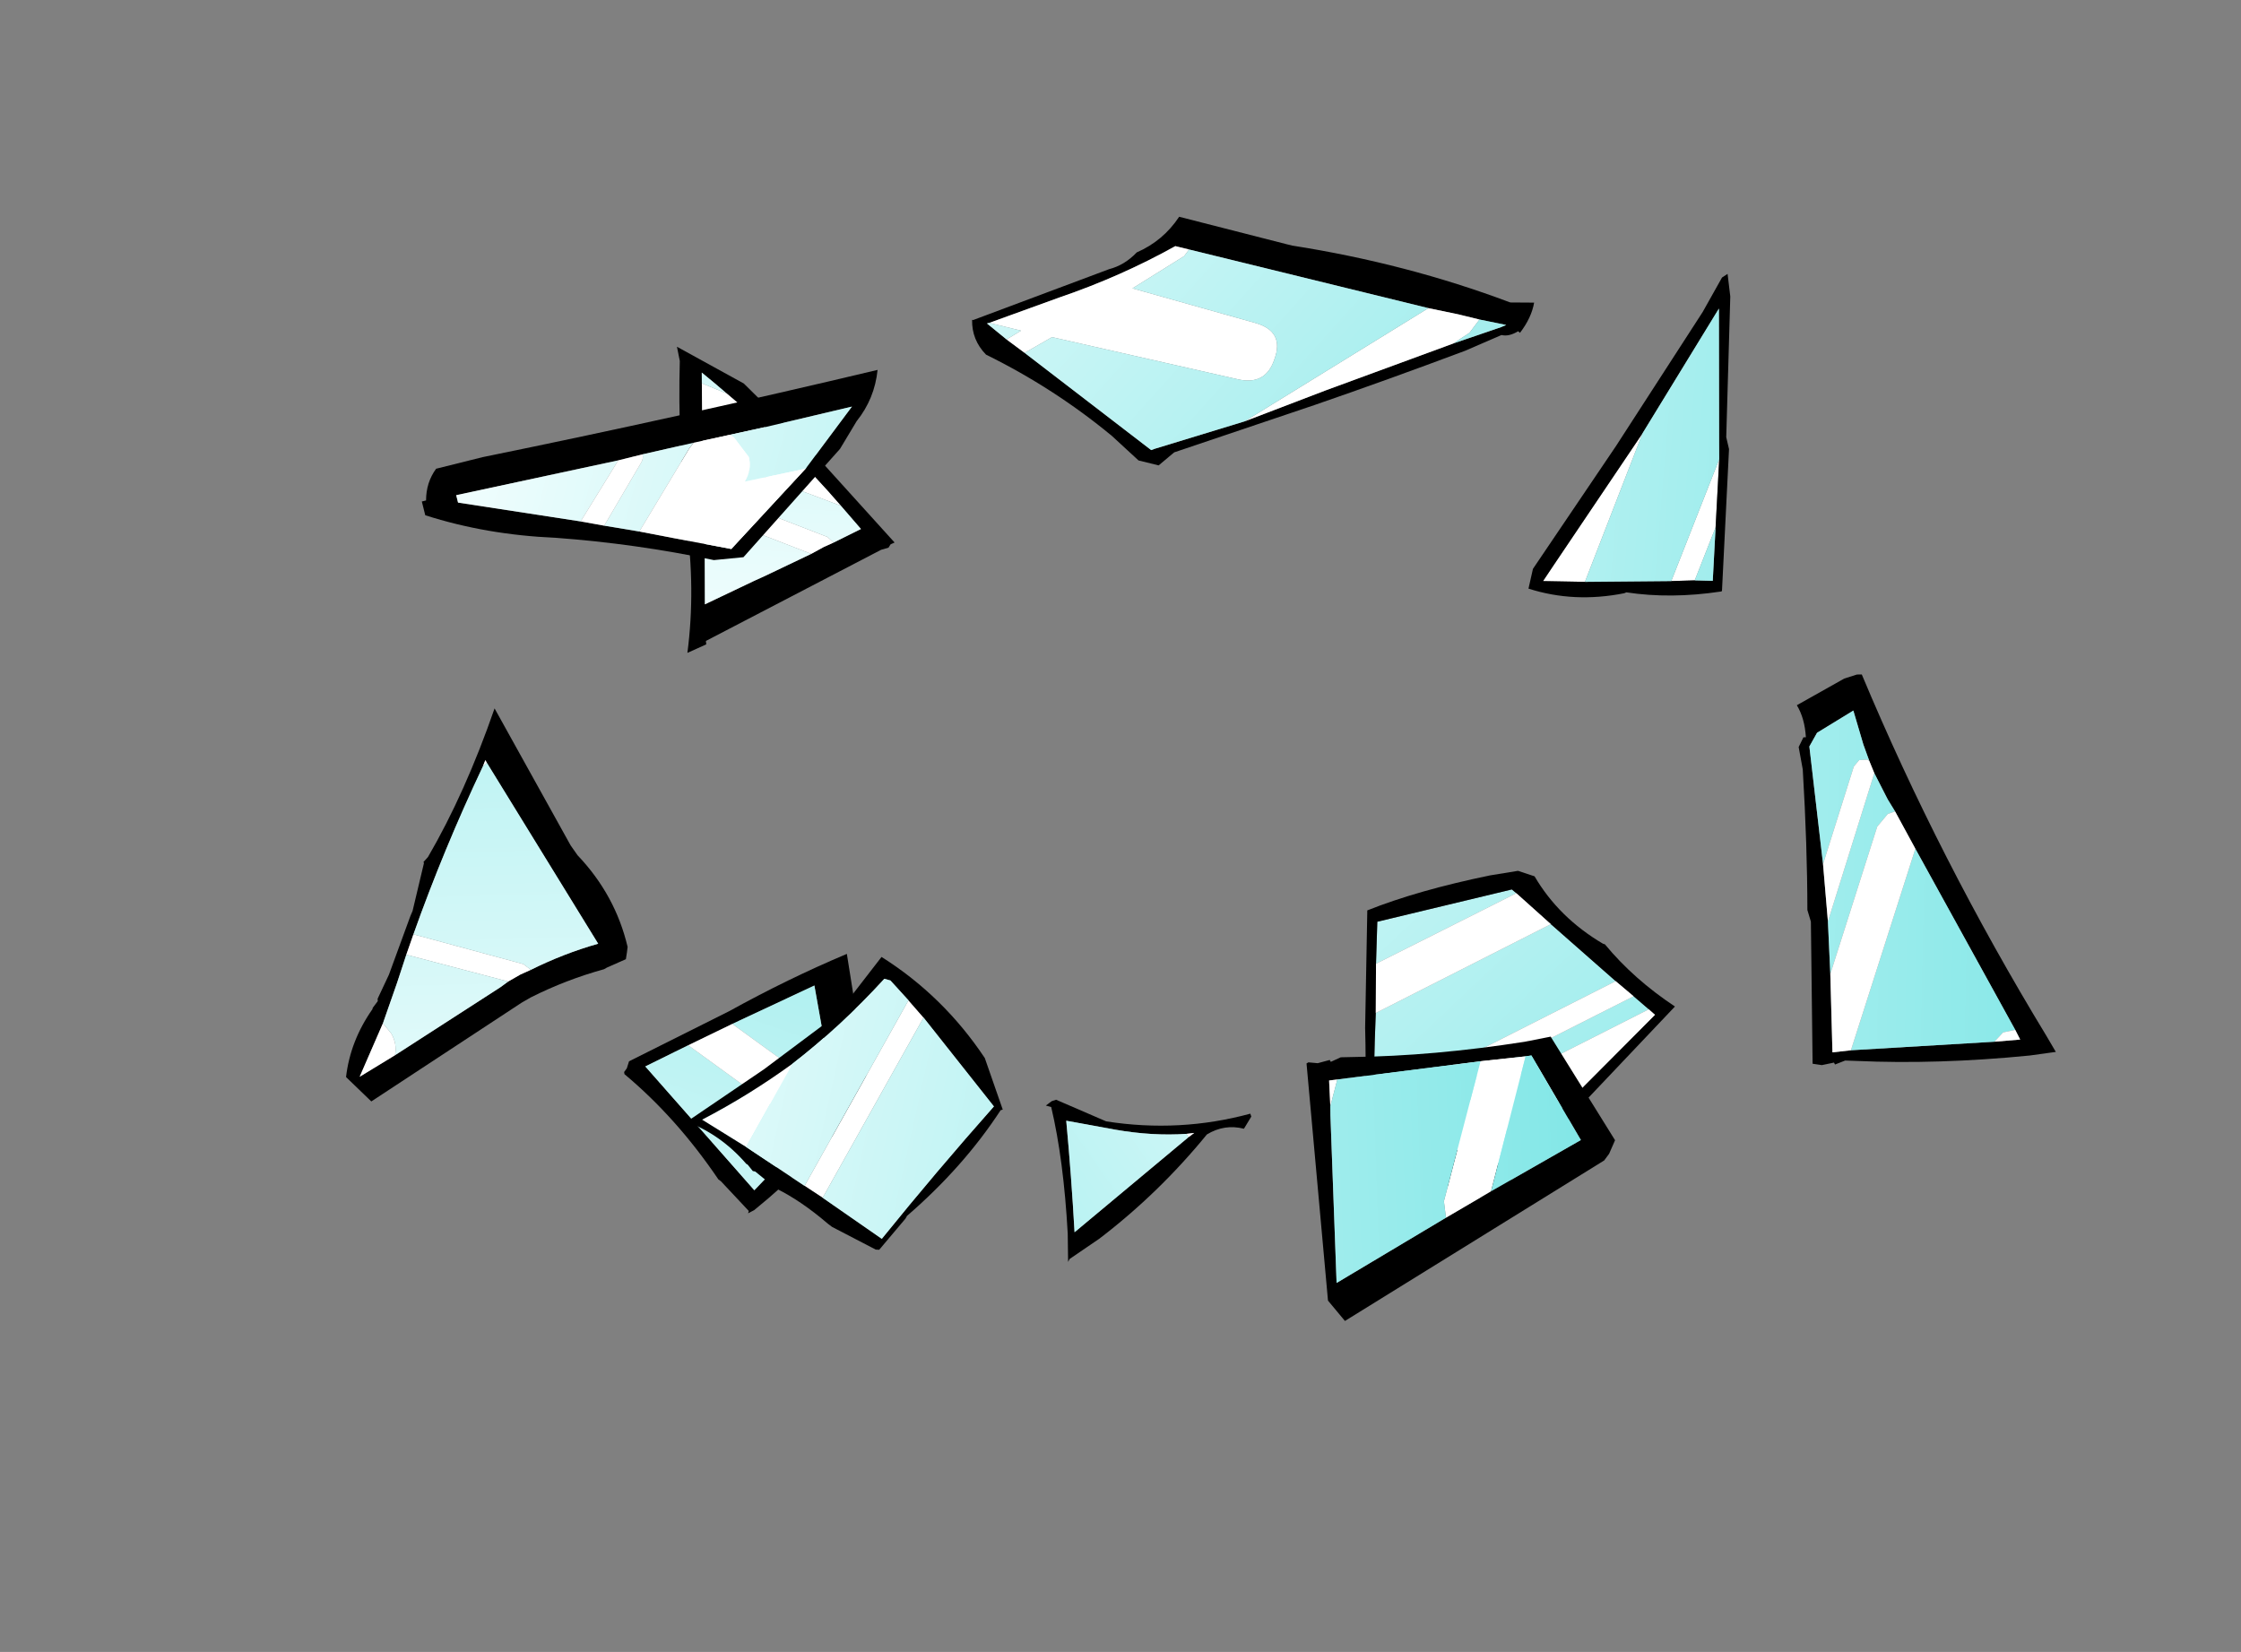 <?xml version="1.0" encoding="UTF-8" standalone="no"?>
<svg xmlns:ffdec="https://www.free-decompiler.com/flash" xmlns:xlink="http://www.w3.org/1999/xlink" ffdec:objectType="frame" height="58.9px" width="79.9px" xmlns="http://www.w3.org/2000/svg">
  <rect width="100%" height="100%" fill="#808080" stroke="none"/>
  <g transform="matrix(1.0, 0.0, 0.0, 1.0, 42.15, 26.05)">
    <use ffdec:characterId="268" height="14.6" transform="matrix(-0.386, -0.673, 0.673, -0.386, -29.137, 13.53)" width="13.05" xlink:href="#shape0"/>
    <use ffdec:characterId="269" height="10.95" transform="matrix(-0.122, -0.767, 0.767, -0.122, -19.007, 17.772)" width="11.05" xlink:href="#shape1"/>
    <use ffdec:characterId="270" height="8.65" transform="matrix(-0.35, 0.693, -0.693, -0.35, 2.498, 13.693)" width="9.85" xlink:href="#shape2"/>
    <use ffdec:characterId="271" height="12.9" transform="matrix(0.748, -0.211, 0.211, 0.748, -18.686, 10.317)" width="14.1" xlink:href="#shape3"/>
    <use ffdec:characterId="272" height="10.75" transform="matrix(-0.32, -0.708, 0.708, -0.32, -17.642, -2.771)" width="13.0" xlink:href="#shape4"/>
    <use ffdec:characterId="273" height="14.8" transform="matrix(0.737, 0.244, -0.244, 0.737, 7.551, 3.536)" width="14.8" xlink:href="#shape5"/>
    <use ffdec:characterId="274" height="11.1" transform="matrix(0.67, -0.392, 0.392, 0.67, 1.317, 13.69)" width="15.1" xlink:href="#shape6"/>
    <use ffdec:characterId="275" height="19.75" transform="matrix(0.691, -0.353, 0.353, 0.691, 17.128, 1.409)" width="10.2" xlink:href="#shape7"/>
    <use ffdec:characterId="276" height="13.25" transform="matrix(0.712, -0.31, 0.31, 0.712, 9.37, -11.898)" width="14.15" xlink:href="#shape8"/>
    <use ffdec:characterId="277" height="11.45" transform="matrix(0.755, 0.185, -0.185, 0.755, -6.196, -19.933)" width="24.85" xlink:href="#shape9"/>
    <use ffdec:characterId="278" height="7.4" transform="matrix(0.754, -0.188, 0.188, 0.754, -27.364, -9.187)" width="21.75" xlink:href="#shape10"/>
  </g>
  <defs>
    <g id="shape0" transform="matrix(1.0, 0.0, 0.0, 1.0, 6.55, 7.3)">
      <path d="M-4.8 -7.3 Q-3.45 -6.3 -2.7 -4.7 L-2.65 -4.65 -2.5 -4.3 -2.4 -4.25 -1.7 -3.25 0.15 -1.05 0.3 -0.85 1.95 0.7 2.0 0.7 2.1 1.0 Q3.8 3.95 6.5 7.05 L-0.7 6.95 -1.25 7.0 Q-3.7 7.6 -6.05 6.9 L-6.25 6.75 -6.5 6.55 -6.4 5.6 -6.4 5.45 Q-5.95 3.7 -5.85 1.9 L-5.85 1.5 -5.85 1.4 -6.35 -6.85 -4.8 -7.3 M4.5 5.5 L4.65 5.5 4.45 5.25 Q2.05 1.8 -0.65 -1.35 L-1.3 -2.1 -2.2 -3.1 -3.5 -4.6 -5.1 -6.75 -5.05 -4.85 -4.75 0.9 -4.7 1.35 -4.7 2.0 -4.75 2.5 Q-4.85 4.2 -5.25 5.8 L4.5 5.5" fill="#000000" fill-rule="evenodd" stroke="none"/>
      <path d="M4.45 5.25 L4.65 5.5 4.5 5.5 4.45 5.25 M-4.75 2.5 L-4.7 2.0 -4.7 1.35 -1.3 -2.1 -0.65 -1.35 -4.35 2.35 -4.7 2.5 -4.75 2.5 M-5.05 -4.85 L-5.1 -6.75 -3.5 -4.6 -4.1 -4.5 Q-4.65 -4.5 -5.05 -4.85" fill="#ffffff" fill-rule="evenodd" stroke="none"/>
      <path d="M4.45 5.25 L4.5 5.5 -5.25 5.8 Q-4.85 4.2 -4.75 2.5 L-4.7 2.5 -4.35 2.35 -0.65 -1.35 Q2.05 1.8 4.45 5.25 M-4.7 1.35 L-4.75 0.9 -5.05 -4.85 Q-4.65 -4.5 -4.1 -4.5 L-3.5 -4.6 -2.2 -3.1 -1.3 -2.1 -4.7 1.35" fill="url(#gradient0)" fill-rule="evenodd" stroke="none"/>
    </g>
    <linearGradient gradientTransform="matrix(0.026, 0.014, -0.007, 0.013, 14.2, -6.25)" gradientUnits="userSpaceOnUse" id="gradient0" spreadMethod="pad" x1="-819.2" x2="819.2">
      <stop offset="0.0" stop-color="#f3fefe"/>
      <stop offset="1.0" stop-color="#7fe6e6"/>
    </linearGradient>
    <g id="shape1" transform="matrix(1.0, 0.0, 0.0, 1.0, 5.55, 5.45)">
      <path d="M2.0 -5.25 L2.2 -5.15 3.75 -0.25 Q4.8 2.65 5.5 5.5 L-1.05 5.5 Q-3.75 2.4 -5.45 -0.55 L-5.55 -0.85 -5.45 -0.8 -3.9 -1.85 -3.8 -1.95 Q-0.7 -3.4 1.65 -5.45 L1.75 -5.45 1.9 -5.3 2.0 -5.25 M2.5 -2.35 L2.3 -3.0 1.85 -4.45 -4.55 -0.4 -2.35 2.5 -1.35 3.9 -0.95 3.9 4.3 3.8 3.15 -0.2 2.5 -2.35" fill="#000000" fill-rule="evenodd" stroke="none"/>
      <path d="M-2.35 2.5 L-4.55 -0.4 1.85 -4.45 2.3 -3.0 2.5 -2.35 -2.35 2.5 M3.15 -0.2 L4.3 3.8 -0.95 3.9 3.15 -0.2" fill="url(#gradient1)" fill-rule="evenodd" stroke="none"/>
      <path d="M-2.35 2.5 L2.5 -2.35 3.15 -0.2 -0.95 3.9 -1.35 3.9 -2.35 2.5" fill="#ffffff" fill-rule="evenodd" stroke="none"/>
    </g>
    <linearGradient gradientTransform="matrix(0.026, 0.014, -0.007, 0.013, 6.65, -7.8)" gradientUnits="userSpaceOnUse" id="gradient1" spreadMethod="pad" x1="-819.2" x2="819.2">
      <stop offset="0.0" stop-color="#f3fefe"/>
      <stop offset="1.0" stop-color="#7fe6e6"/>
    </linearGradient>
    <g id="shape2" transform="matrix(1.0, 0.0, 0.0, 1.0, 4.95, 4.35)">
      <path d="M4.9 0.15 L3.75 0.75 Q0.8 2.45 -1.1 4.05 L-1.05 4.3 -1.25 4.2 -1.35 4.15 -1.5 4.0 -1.65 1.5 Q-2.7 -1.75 -4.95 -4.25 L-4.85 -4.35 -4.2 -4.3 Q-4.0 -3.4 -3.2 -2.9 0.2 -2.15 3.3 -0.65 L4.75 0.15 4.9 0.15 M-2.7 -2.2 L-3.0 -2.35 -2.8 -2.05 Q-2.0 -0.7 -1.5 0.95 L-0.85 3.15 Q1.3 1.8 3.55 0.5 L-2.7 -2.2" fill="#000000" fill-rule="evenodd" stroke="none"/>
      <path d="M-2.8 -2.05 L-3.0 -2.35 -2.7 -2.2 -2.8 -2.05" fill="#ffffff" fill-rule="evenodd" stroke="none"/>
      <path d="M-2.8 -2.05 L-2.7 -2.2 3.55 0.5 Q1.3 1.8 -0.85 3.15 L-1.5 0.95 Q-2.0 -0.7 -2.8 -2.05" fill="url(#gradient2)" fill-rule="evenodd" stroke="none"/>
    </g>
    <linearGradient gradientTransform="matrix(0.026, 0.014, -0.007, 0.013, 3.4, 1.65)" gradientUnits="userSpaceOnUse" id="gradient2" spreadMethod="pad" x1="-819.2" x2="819.2">
      <stop offset="0.0" stop-color="#f3fefe"/>
      <stop offset="1.0" stop-color="#7fe6e6"/>
    </linearGradient>
    <g id="shape3" transform="matrix(1.0, 0.0, 0.0, 1.0, 7.05, 6.45)">
      <path d="M-4.75 0.25 L-6.35 -1.5 Q-3.95 -2.0 -1.65 -2.85 L-4.75 0.25 M4.25 -4.2 L4.7 -3.25 -2.0 3.45 -2.65 2.7 4.25 -4.2" fill="#ffffff" fill-rule="evenodd" stroke="none"/>
      <path d="M-3.0 -2.95 L0.9 -4.45 3.6 -6.45 Q5.85 -3.95 6.9 -0.7 L7.05 1.8 6.95 1.8 Q4.6 3.85 1.5 5.3 L1.4 5.4 -0.15 6.45 -0.3 6.4 -1.95 4.85 -2.1 4.65 Q-3.0 3.3 -3.95 2.45 L-4.65 1.45 -4.75 1.4 -4.9 1.05 -4.95 1.0 Q-5.7 -0.6 -7.05 -1.6 L-3.0 -2.95 M-1.65 -2.85 Q-3.95 -2.0 -6.35 -1.5 L-4.75 0.25 -2.65 2.7 -2.0 3.45 0.1 6.0 Q3.35 3.7 6.7 1.55 L4.7 -3.25 4.25 -4.2 3.7 -5.3 3.45 -5.45 Q0.95 -3.9 -1.65 -2.85" fill="#000000" fill-rule="evenodd" stroke="none"/>
      <path d="M-4.75 0.25 L-1.65 -2.85 Q0.95 -3.9 3.45 -5.45 L3.7 -5.3 4.25 -4.2 -2.65 2.7 -4.75 0.25 M4.7 -3.25 L6.7 1.55 Q3.35 3.7 0.1 6.0 L-2.0 3.45 4.7 -3.25" fill="url(#gradient3)" fill-rule="evenodd" stroke="none"/>
    </g>
    <linearGradient gradientTransform="matrix(0.026, 0.014, -0.007, 0.013, 11.95, -0.55)" gradientUnits="userSpaceOnUse" id="gradient3" spreadMethod="pad" x1="-819.2" x2="819.2">
      <stop offset="0.0" stop-color="#f3fefe"/>
      <stop offset="1.0" stop-color="#7fe6e6"/>
    </linearGradient>
    <g id="shape4" transform="matrix(1.0, 0.0, 0.0, 1.0, 6.5, 5.4)">
      <path d="M-6.5 -5.4 Q-4.0 -3.85 -0.95 -2.95 2.55 -1.8 5.85 -0.2 L6.5 -0.05 3.7 2.05 -0.2 3.55 -5.8 5.35 -5.8 5.15 -5.9 5.0 -5.85 4.65 -6.35 -4.4 -6.5 -4.45 -6.5 -5.4 M1.55 -1.0 L0.7 -1.35 0.35 -1.5 -1.9 -2.45 -4.8 -3.75 -4.75 -1.25 -4.75 -0.85 -4.75 -0.75 -4.7 1.65 -4.65 2.3 -4.65 2.8 -4.6 4.2 -3.25 3.8 Q0.3 2.75 3.6 1.15 4.25 0.85 4.95 0.5 L4.5 0.3 1.55 -1.0" fill="#000000" fill-rule="evenodd" stroke="none"/>
      <path d="M0.7 -1.35 L-0.1 -0.45 -1.2 -0.4 -4.3 2.65 -4.65 2.8 -4.65 2.3 -4.7 1.65 -1.95 -1.05 Q-2.5 -1.75 -1.9 -2.45 L0.35 -1.5 0.7 -1.35 M-3.25 3.8 L1.55 -1.0 4.5 0.3 3.6 1.15 Q0.3 2.75 -3.25 3.8" fill="#ffffff" fill-rule="evenodd" stroke="none"/>
      <path d="M0.7 -1.35 L1.55 -1.0 -3.25 3.8 -4.6 4.2 -4.65 2.8 -4.3 2.65 -1.2 -0.4 -0.1 -0.45 0.7 -1.35 M4.5 0.3 L4.95 0.5 Q4.25 0.85 3.6 1.15 L4.5 0.3 M-1.9 -2.45 Q-2.5 -1.75 -1.95 -1.05 L-4.7 1.65 -4.75 -0.75 -4.75 -0.85 -4.75 -1.25 -4.8 -3.75 -1.9 -2.45" fill="url(#gradient4)" fill-rule="evenodd" stroke="none"/>
    </g>
    <linearGradient gradientTransform="matrix(0.026, 0.014, -0.007, 0.013, 14.75, 5.95)" gradientUnits="userSpaceOnUse" id="gradient4" spreadMethod="pad" x1="-819.2" x2="819.2">
      <stop offset="0.0" stop-color="#f3fefe"/>
      <stop offset="1.0" stop-color="#7fe6e6"/>
    </linearGradient>
    <g id="shape5" transform="matrix(1.0, 0.0, 0.0, 1.0, 7.4, 7.4)">
      <path d="M-6.25 -1.3 L-6.8 -3.15 -1.4 -6.5 -1.15 -6.4 -6.25 -1.3 M0.8 -5.55 L4.45 -4.0 -4.35 4.85 -5.2 2.05 -5.55 0.85 0.8 -5.55 M5.45 -3.6 L6.3 -3.25 -1.85 4.95 -2.15 5.65 -2.15 5.7 -3.8 5.7 5.45 -3.6 M4.35 1.5 L2.3 5.65 0.25 5.65 4.35 1.5" fill="url(#gradient5)" fill-rule="evenodd" stroke="none"/>
      <path d="M-0.6 -7.4 Q1.05 -5.95 3.35 -5.45 L3.45 -5.45 Q5.2 -4.35 7.4 -3.75 L2.75 6.15 2.95 7.35 -4.05 7.4 Q-4.75 4.55 -5.8 1.65 L-7.4 -3.5 Q-5.5 -5.1 -2.55 -6.8 L-1.4 -7.4 -0.6 -7.4 M-1.15 -6.4 L-1.4 -6.5 -6.8 -3.15 -6.25 -1.3 -5.55 0.85 -5.2 2.05 -4.35 4.85 -4.1 5.7 -3.8 5.7 -2.15 5.7 -1.15 5.65 0.25 5.65 2.3 5.65 4.35 1.5 6.65 -3.1 6.3 -3.25 5.45 -3.6 4.45 -4.0 0.8 -5.55 -1.15 -6.4" fill="#000000" fill-rule="evenodd" stroke="none"/>
      <path d="M-6.25 -1.3 L-1.15 -6.4 0.8 -5.55 -5.55 0.85 -6.25 -1.3 M4.45 -4.0 L5.45 -3.6 -3.8 5.7 -4.1 5.7 -4.35 4.85 4.45 -4.0 M6.3 -3.25 L6.65 -3.1 4.35 1.5 0.25 5.65 -1.15 5.65 -2.15 5.7 -2.15 5.65 -1.85 4.95 6.3 -3.25" fill="#ffffff" fill-rule="evenodd" stroke="none"/>
    </g>
    <linearGradient gradientTransform="matrix(0.026, 0.014, -0.007, 0.013, -2.9, -5.9)" gradientUnits="userSpaceOnUse" id="gradient5" spreadMethod="pad" x1="-819.2" x2="819.2">
      <stop offset="0.0" stop-color="#f3fefe"/>
      <stop offset="1.0" stop-color="#7fe6e6"/>
    </linearGradient>
    <g id="shape6" transform="matrix(1.0, 0.0, 0.0, 1.0, 7.55, 5.55)">
      <path d="M7.55 4.65 L7.0 5.05 6.65 5.2 -7.35 5.55 -7.55 4.35 -2.9 -5.55 -2.85 -5.55 -2.8 -5.55 -2.45 -5.3 -1.9 -5.15 -1.9 -5.05 -1.4 -5.0 -0.95 -4.75 Q2.3 -2.9 6.25 -1.35 L7.4 -0.95 7.55 4.65 M-2.05 -4.2 L-2.4 -4.35 -2.95 -3.3 -3.15 -2.95 -6.8 3.85 -0.95 3.8 0.05 3.8 1.45 3.8 6.2 3.85 6.2 -0.65 5.95 -0.75 4.05 -1.6 -2.05 -4.2" fill="#000000" fill-rule="evenodd" stroke="none"/>
      <path d="M-2.05 -4.2 L-2.95 -3.3 -2.4 -4.35 -2.05 -4.2 M-0.95 3.8 L-0.65 3.1 4.05 -1.6 5.95 -0.75 1.45 3.8 0.05 3.8 -0.95 3.8" fill="#ffffff" fill-rule="evenodd" stroke="none"/>
      <path d="M-2.95 -3.3 L-2.05 -4.2 4.05 -1.6 -0.65 3.1 -0.95 3.8 -6.8 3.85 -3.15 -2.95 -2.95 -3.3 M1.45 3.8 L5.95 -0.75 6.2 -0.65 6.2 3.85 1.45 3.8" fill="url(#gradient6)" fill-rule="evenodd" stroke="none"/>
    </g>
    <linearGradient gradientTransform="matrix(0.026, 0.014, -0.007, 0.013, -13.2, -7.7)" gradientUnits="userSpaceOnUse" id="gradient6" spreadMethod="pad" x1="-819.2" x2="819.2">
      <stop offset="0.0" stop-color="#f3fefe"/>
      <stop offset="1.0" stop-color="#7fe6e6"/>
    </linearGradient>
    <g id="shape7" transform="matrix(1.0, 0.0, 0.0, 1.0, 5.1, 9.9)">
      <path d="M4.25 -9.85 L4.85 -9.75 5.05 -9.65 Q4.35 -0.45 5.05 9.0 L5.1 9.85 3.95 9.45 Q0.0 7.9 -3.25 6.05 L-3.7 5.8 -4.2 5.75 -4.2 5.65 -4.75 5.5 -5.1 5.25 -2.2 -0.6 -2.1 -1.15 Q-0.75 -3.8 0.65 -7.0 L0.95 -8.0 1.35 -8.3 1.45 -8.25 Q1.8 -9.05 1.75 -9.75 L4.25 -9.85 M3.55 -5.95 L3.65 -6.75 3.95 -8.35 2.0 -8.2 1.4 -7.8 -0.5 -2.7 -1.5 -0.25 -2.5 1.95 -4.05 5.2 -3.25 5.5 2.8 8.15 3.9 8.6 3.9 8.1 3.6 -1.4 3.55 -3.35 3.5 -4.0 3.5 -5.35 3.55 -5.95" fill="#000000" fill-rule="evenodd" stroke="none"/>
      <path d="M-0.5 -2.7 L1.4 -7.8 2.0 -8.2 3.95 -8.35 3.65 -6.75 3.55 -5.95 3.5 -6.05 3.15 -6.2 2.8 -6.05 -0.5 -2.7 M3.5 -5.35 L3.5 -4.0 3.55 -3.35 3.2 -3.4 2.5 -3.1 -2.5 1.95 -1.5 -0.25 3.5 -5.35 M3.6 -1.4 L3.9 8.1 3.35 7.95 2.8 8.15 -3.25 5.5 3.6 -1.4" fill="url(#gradient7)" fill-rule="evenodd" stroke="none"/>
      <path d="M-0.5 -2.7 L2.8 -6.05 3.15 -6.2 3.5 -6.05 3.55 -5.95 3.5 -5.35 -1.5 -0.25 -0.5 -2.7 M3.55 -3.35 L3.6 -1.4 -3.25 5.5 -4.05 5.2 -2.5 1.95 2.5 -3.1 3.2 -3.4 3.55 -3.35 M3.9 8.1 L3.9 8.6 2.8 8.15 3.35 7.95 3.9 8.1" fill="#ffffff" fill-rule="evenodd" stroke="none"/>
    </g>
    <linearGradient gradientTransform="matrix(0.026, 0.014, -0.007, 0.013, -15.5, 3.1)" gradientUnits="userSpaceOnUse" id="gradient7" spreadMethod="pad" x1="-819.2" x2="819.2">
      <stop offset="0.0" stop-color="#f3fefe"/>
      <stop offset="1.0" stop-color="#7fe6e6"/>
    </linearGradient>
    <g id="shape8" transform="matrix(1.0, 0.0, 0.0, 1.0, 7.05, 6.65)">
      <path d="M0.6 -1.5 L-4.55 3.7 -6.3 2.9 -5.6 2.45 0.6 -1.5 M-0.9 5.25 L3.35 1.0 1.95 3.8 0.1 5.65 -0.9 5.25" fill="#ffffff" fill-rule="evenodd" stroke="none"/>
      <path d="M-0.75 -1.45 L5.35 -5.5 6.8 -6.6 7.1 -6.65 6.8 -5.65 4.05 0.2 3.95 0.75 1.05 6.6 1.0 6.6 Q-1.25 6.0 -3.0 4.9 L-3.1 4.9 Q-5.4 4.4 -7.05 2.95 L-6.5 2.2 -0.75 -1.45 M0.6 -1.5 L-5.6 2.45 -6.3 2.9 -4.55 3.7 -0.9 5.25 0.1 5.65 0.85 6.0 1.95 3.8 3.35 1.0 3.65 0.3 6.1 -5.35 0.6 -1.5" fill="#000000" fill-rule="evenodd" stroke="none"/>
      <path d="M-4.55 3.7 L0.6 -1.5 6.1 -5.35 3.65 0.3 3.35 1.0 -0.9 5.25 -4.55 3.7 M1.95 3.8 L0.85 6.0 0.1 5.65 1.95 3.8" fill="url(#gradient8)" fill-rule="evenodd" stroke="none"/>
    </g>
    <linearGradient gradientTransform="matrix(0.026, 0.014, -0.007, 0.013, -9.35, 4.45)" gradientUnits="userSpaceOnUse" id="gradient8" spreadMethod="pad" x1="-819.2" x2="819.2">
      <stop offset="0.0" stop-color="#f3fefe"/>
      <stop offset="1.0" stop-color="#7fe6e6"/>
    </linearGradient>
    <g id="shape9" transform="matrix(1.0, 0.0, 0.0, 1.0, 12.4, 5.75)">
      <path d="M11.4 -5.4 L12.45 -5.65 Q12.5 -4.95 12.15 -4.15 L12.05 -4.2 Q11.7 -3.85 11.35 -3.85 L9.9 -2.75 Q6.75 -0.6 3.8 1.3 L-1.95 4.95 -2.5 5.7 -3.45 5.7 -4.9 4.9 Q-8.0 3.4 -11.4 2.65 -12.2 2.15 -12.4 1.25 L-12.35 1.25 -6.85 -2.5 Q-6.2 -2.85 -5.8 -3.55 -4.75 -4.35 -4.3 -5.6 L0.8 -5.55 1.05 -5.55 Q6.35 -6.0 11.35 -5.4 L11.4 -5.4 M-9.7 2.15 L-3.0 5.1 -2.85 5.0 0.85 2.8 4.1 0.55 9.3 -2.95 11.25 -4.2 11.45 -4.35 10.2 -4.3 9.45 -4.3 9.4 -4.3 9.2 -4.3 7.8 -4.25 -3.5 -4.25 -4.0 -4.25 -4.15 -4.25 Q-6.25 -2.3 -8.75 -0.7 L-11.6 1.2 -11.7 1.25 -10.65 1.75 -9.7 2.15" fill="#000000" fill-rule="evenodd" stroke="none"/>
      <path d="M-3.5 -4.25 L-3.65 -3.9 -5.6 -1.9 0.25 -1.7 Q1.65 -1.65 1.5 -0.3 1.4 1.0 0.05 1.0 L-8.65 1.15 -9.7 2.15 -10.65 1.75 -10.1 1.2 -11.6 1.2 -8.75 -0.7 Q-6.25 -2.3 -4.15 -4.25 L-4.0 -4.25 -3.5 -4.25 M0.85 2.8 L7.8 -4.25 9.2 -4.3 9.4 -4.3 9.45 -4.3 10.2 -4.3 9.9 -3.6 9.3 -2.95 4.1 0.55 0.85 2.8" fill="#ffffff" fill-rule="evenodd" stroke="none"/>
      <path d="M-9.7 2.15 L-8.65 1.15 0.05 1.0 Q1.4 1.0 1.5 -0.3 1.65 -1.65 0.25 -1.7 L-5.6 -1.9 -3.65 -3.9 -3.5 -4.25 7.8 -4.25 0.85 2.8 -2.85 5.0 -3.0 5.1 -9.7 2.15 M-11.6 1.2 L-10.1 1.2 -10.65 1.75 -11.7 1.25 -11.6 1.2 M9.3 -2.95 L9.9 -3.6 10.2 -4.3 11.45 -4.35 11.25 -4.2 9.3 -2.95" fill="url(#gradient9)" fill-rule="evenodd" stroke="none"/>
    </g>
    <linearGradient gradientTransform="matrix(0.026, 0.014, -0.007, 0.013, -4.8, 7.2)" gradientUnits="userSpaceOnUse" id="gradient9" spreadMethod="pad" x1="-819.2" x2="819.2">
      <stop offset="0.0" stop-color="#f3fefe"/>
      <stop offset="1.0" stop-color="#7fe6e6"/>
    </linearGradient>
    <g id="shape10" transform="matrix(1.0, 0.0, 0.0, 1.0, 10.9, 3.7)">
      <path d="M-10.7 -2.35 Q-10.5 -3.15 -9.9 -3.65 L-7.7 -3.65 Q1.55 -3.25 10.85 -3.15 10.4 -1.9 9.35 -1.1 L8.3 -0.05 2.8 3.7 1.45 3.5 Q-1.85 1.9 -5.35 0.75 -8.4 -0.15 -10.9 -1.7 L-10.9 -2.35 -10.7 -2.35 M-3.05 0.75 L-1.55 1.4 -0.15 2.05 2.35 3.2 6.55 0.45 9.3 -1.8 9.35 -1.8 5.3 -1.85 3.55 -1.9 1.85 -1.95 -0.55 -2.0 -1.05 -2.0 -1.7 -2.0 -9.3 -2.25 -9.3 -1.9 -4.05 0.3 -3.05 0.75" fill="#000000" fill-rule="evenodd" stroke="none"/>
      <path d="M-1.55 1.4 L-3.05 0.75 -0.7 -1.65 Q-0.55 -1.8 -0.55 -2.0 L1.85 -1.95 1.6 -1.75 -1.55 1.4 M-4.05 0.3 L-9.3 -1.9 -9.3 -2.25 -1.7 -2.0 -4.05 0.3 M6.55 0.45 L3.7 0.35 Q4.15 -0.1 4.15 -0.7 L3.7 -1.75 3.55 -1.9 5.3 -1.85 9.35 -1.8 9.3 -1.8 6.55 0.45" fill="url(#gradient10)" fill-rule="evenodd" stroke="none"/>
      <path d="M-1.55 1.4 L1.6 -1.75 1.85 -1.95 3.55 -1.9 3.7 -1.75 4.15 -0.7 Q4.15 -0.1 3.7 0.35 L6.55 0.45 2.35 3.2 -0.15 2.05 -1.55 1.4 M-0.55 -2.0 Q-0.55 -1.8 -0.7 -1.65 L-3.05 0.75 -4.05 0.3 -1.7 -2.0 -1.05 -2.0 -0.55 -2.0" fill="#ffffff" fill-rule="evenodd" stroke="none"/>
    </g>
    <linearGradient gradientTransform="matrix(0.026, 0.014, -0.007, 0.013, 10.35, 9.65)" gradientUnits="userSpaceOnUse" id="gradient10" spreadMethod="pad" x1="-819.2" x2="819.2">
      <stop offset="0.0" stop-color="#f3fefe"/>
      <stop offset="1.0" stop-color="#7fe6e6"/>
    </linearGradient>
  </defs>
</svg>

